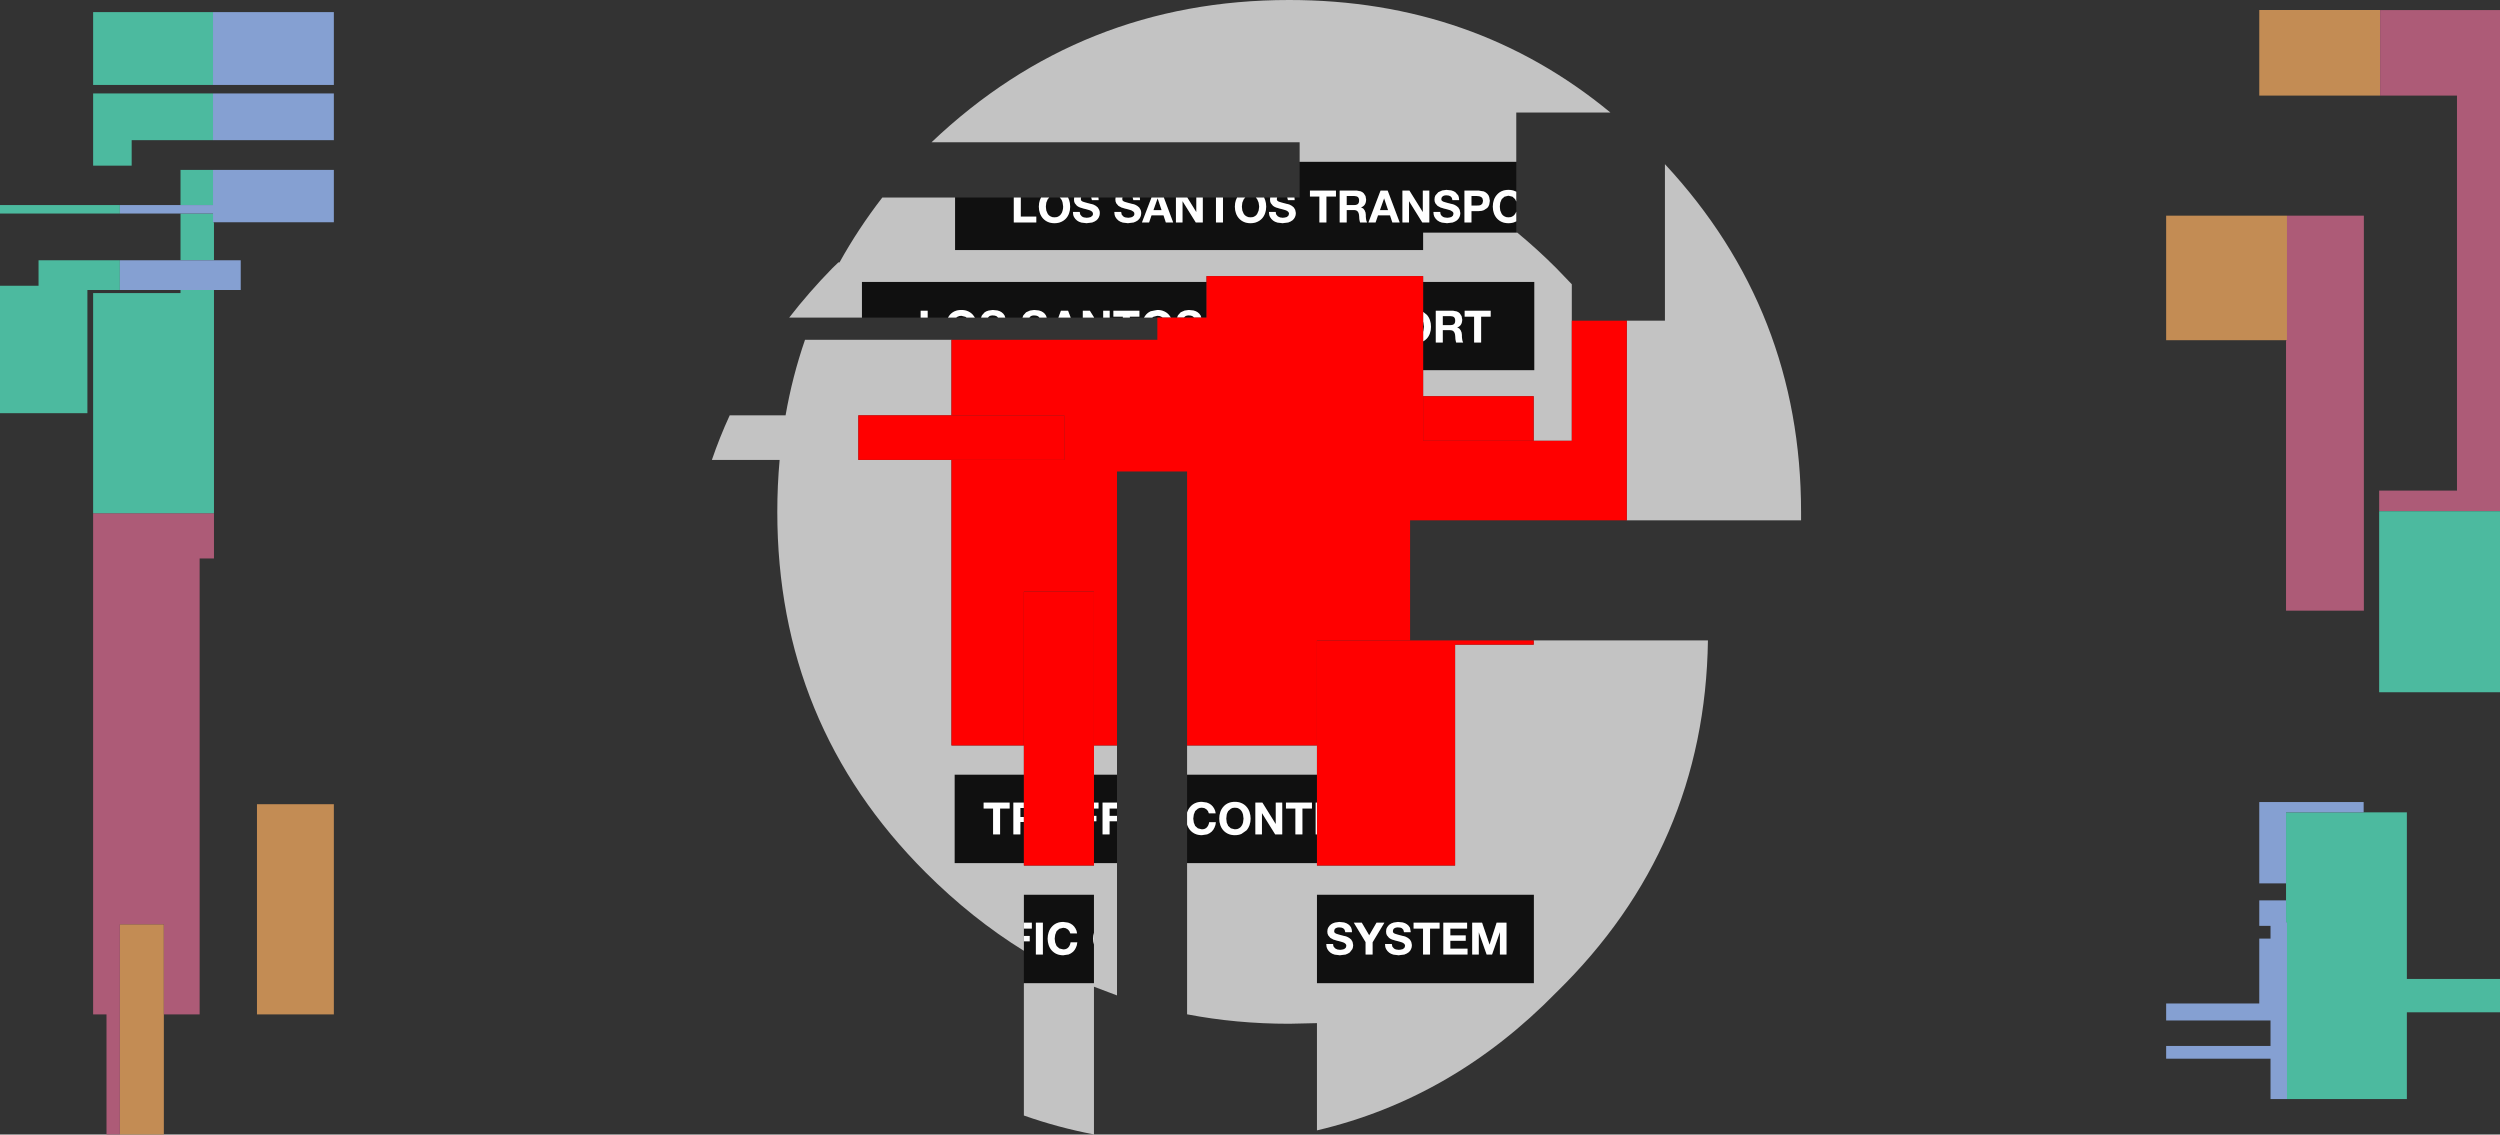 <?xml version="1.0" encoding="UTF-8" standalone="no"?>
<svg xmlns:xlink="http://www.w3.org/1999/xlink" height="534.2px" width="1177.15px" xmlns="http://www.w3.org/2000/svg">
  <rect width="100%" height="100%" fill="#333333" stroke="none"/>
  <g transform="matrix(1.0, 0.0, 0.0, 1.0, 588.55, 267.1)">
    <path d="M125.4 -167.4 L124.85 -166.35 Q124.4 -165.6 123.6 -165.2 122.85 -164.75 121.7 -164.75 120.6 -164.75 119.85 -165.2 119.05 -165.6 118.55 -166.35 L117.85 -167.95 117.65 -169.8 117.85 -171.7 118.55 -173.35 119.85 -174.5 121.7 -174.95 123.6 -174.5 124.85 -173.35 125.4 -172.2 125.4 -167.4 M125.4 -176.8 L124.8 -177.1 Q123.45 -177.7 121.7 -177.7 120.0 -177.7 118.6 -177.1 117.25 -176.5 116.3 -175.4 115.35 -174.35 114.85 -172.9 114.35 -171.45 114.35 -169.8 114.35 -168.15 114.85 -166.75 115.35 -165.3 116.3 -164.25 117.25 -163.2 118.6 -162.6 120.0 -162.0 121.7 -162.0 123.45 -162.0 124.8 -162.6 L125.4 -162.9 125.4 -157.55 81.55 -157.55 81.55 -149.35 -138.85 -149.35 -138.85 -174.1 -111.2 -174.1 -111.2 -162.35 -100.6 -162.35 -100.6 -165.1 -107.9 -165.1 -107.9 -174.1 -98.35 -174.1 -98.9 -172.9 Q-99.4 -171.45 -99.4 -169.8 -99.4 -168.15 -98.9 -166.75 -98.4 -165.3 -97.45 -164.25 -96.5 -163.2 -95.15 -162.6 -93.75 -162.0 -92.05 -162.0 -90.3 -162.0 -88.95 -162.6 -87.55 -163.2 -86.6 -164.25 -85.65 -165.3 -85.15 -166.75 -84.65 -168.15 -84.65 -169.8 -84.65 -171.45 -85.15 -172.9 L-85.65 -174.1 -82.75 -174.1 -82.85 -173.15 Q-82.85 -172.1 -82.45 -171.4 L-81.45 -170.2 Q-80.8 -169.7 -80.0 -169.4 L-78.35 -168.9 -76.75 -168.5 -75.3 -168.05 Q-74.7 -167.8 -74.3 -167.4 -73.9 -167.05 -73.9 -166.4 -73.9 -165.85 -74.2 -165.5 L-74.95 -164.9 -75.9 -164.65 -76.85 -164.55 -78.1 -164.7 Q-78.7 -164.85 -79.15 -165.2 L-79.9 -166.05 -80.15 -167.3 -83.35 -167.3 Q-83.35 -165.95 -82.85 -164.95 -82.3 -163.95 -81.4 -163.25 -80.55 -162.6 -79.35 -162.3 L-76.95 -162.0 -74.25 -162.35 Q-73.1 -162.75 -72.3 -163.35 -71.5 -164.0 -71.1 -164.9 -70.7 -165.75 -70.7 -166.8 -70.7 -167.65 -71.0 -168.3 L-71.65 -169.4 -72.55 -170.15 -73.55 -170.7 -74.45 -171.0 -75.2 -171.15 -77.45 -171.75 -78.85 -172.2 -79.5 -172.7 -79.65 -173.45 -79.5 -174.1 -74.75 -174.1 -74.7 -174.0 -74.4 -172.85 -71.25 -172.85 -71.35 -174.1 -63.25 -174.1 -63.35 -173.15 Q-63.35 -172.1 -62.95 -171.4 L-61.95 -170.2 -60.5 -169.4 -58.85 -168.9 -57.25 -168.5 -55.8 -168.05 -54.8 -167.4 Q-54.4 -167.05 -54.4 -166.4 -54.4 -165.85 -54.7 -165.5 L-55.45 -164.9 -56.4 -164.65 -57.35 -164.55 -58.6 -164.7 Q-59.2 -164.85 -59.65 -165.2 L-60.4 -166.05 -60.65 -167.3 -63.85 -167.3 Q-63.85 -165.95 -63.35 -164.95 -62.8 -163.95 -61.9 -163.25 -61.05 -162.6 -59.85 -162.3 L-57.45 -162.0 -54.75 -162.35 Q-53.6 -162.75 -52.8 -163.35 -52.0 -164.0 -51.6 -164.9 -51.2 -165.75 -51.2 -166.8 -51.2 -167.65 -51.5 -168.3 L-52.15 -169.4 -53.05 -170.15 -54.05 -170.7 -54.95 -171.0 -55.7 -171.15 -57.95 -171.75 -59.35 -172.2 -60.0 -172.7 -60.15 -173.45 -60.0 -174.1 -55.25 -174.1 -55.2 -174.0 -54.9 -172.85 -51.75 -172.85 -51.85 -174.1 -46.35 -174.1 -50.85 -162.35 -47.5 -162.35 -46.35 -165.7 -40.7 -165.7 -39.6 -162.35 -36.15 -162.35 -40.55 -174.1 -34.85 -174.1 -34.85 -162.35 -31.75 -162.35 -31.75 -172.4 -25.5 -162.35 -22.2 -162.35 -22.2 -174.1 -16.0 -174.1 -16.0 -162.35 -12.7 -162.35 -12.7 -174.1 -6.05 -174.1 -6.6 -172.9 Q-7.1 -171.45 -7.1 -169.8 -7.1 -168.15 -6.6 -166.75 -6.1 -165.3 -5.15 -164.25 -4.2 -163.2 -2.85 -162.6 -1.45 -162.0 0.25 -162.0 2.0 -162.0 3.35 -162.6 4.75 -163.2 5.7 -164.25 6.65 -165.3 7.15 -166.75 7.65 -168.15 7.65 -169.8 7.65 -171.45 7.15 -172.9 L6.65 -174.1 9.55 -174.1 9.45 -173.15 Q9.45 -172.1 9.85 -171.4 L10.85 -170.2 Q11.5 -169.7 12.3 -169.4 13.1 -169.1 13.95 -168.9 L15.55 -168.5 17.0 -168.05 Q17.6 -167.8 18.0 -167.4 18.4 -167.05 18.4 -166.4 L18.1 -165.5 17.35 -164.9 16.4 -164.65 15.45 -164.55 14.2 -164.7 13.15 -165.2 12.4 -166.05 Q12.15 -166.55 12.15 -167.3 L8.95 -167.3 Q8.95 -165.95 9.45 -164.95 10.0 -163.95 10.9 -163.25 11.75 -162.6 12.95 -162.3 L15.35 -162.0 18.05 -162.35 Q19.2 -162.75 20.0 -163.35 20.8 -164.0 21.2 -164.9 21.6 -165.75 21.6 -166.8 L21.3 -168.3 20.65 -169.4 19.75 -170.15 18.75 -170.7 17.85 -171.0 17.1 -171.15 14.85 -171.75 13.45 -172.2 12.8 -172.7 Q12.65 -173.0 12.65 -173.45 L12.8 -174.1 17.55 -174.1 17.6 -174.0 17.9 -172.85 21.05 -172.85 20.95 -174.1 23.4 -174.1 23.4 -190.9 125.4 -190.9 125.4 -176.8 M-29.6 139.3 L-29.6 121.1 -29.5 121.4 Q-29.0 122.85 -28.05 123.9 -27.1 124.95 -25.75 125.55 -24.35 126.15 -22.65 126.15 L-20.1 125.75 Q-18.95 125.3 -18.05 124.5 -17.2 123.7 -16.7 122.55 -16.15 121.45 -16.05 120.05 L-19.2 120.05 Q-19.4 121.5 -20.25 122.45 -21.1 123.4 -22.65 123.4 L-24.5 122.95 -25.8 121.8 -26.45 120.2 -26.7 118.35 -26.45 116.45 -25.8 114.8 -24.5 113.65 Q-23.75 113.2 -22.65 113.2 L-21.45 113.4 -20.45 114.0 -19.75 114.8 -19.35 115.85 -16.15 115.85 Q-16.3 114.55 -16.9 113.55 -17.45 112.55 -18.3 111.85 -19.2 111.15 -20.3 110.8 L-22.65 110.45 Q-24.35 110.45 -25.75 111.05 -27.1 111.65 -28.05 112.75 -29.0 113.8 -29.5 115.25 L-29.6 115.55 -29.6 97.65 31.55 97.65 31.55 110.8 30.95 110.8 30.95 125.8 31.55 125.8 31.55 139.3 -29.6 139.3 M-62.6 97.65 L-62.6 110.8 -69.4 110.8 -69.4 125.8 -66.1 125.8 -66.1 119.6 -62.6 119.6 -62.6 139.3 -73.45 139.3 -73.45 119.6 -72.3 119.6 -72.3 117.05 -73.45 117.05 -73.45 113.6 -71.3 113.6 -71.3 110.8 -73.45 110.8 -73.45 97.65 -62.6 97.65 M-62.6 113.6 L-62.6 117.05 -66.1 117.05 -66.1 113.6 -62.6 113.6 M-106.45 195.85 L-106.45 180.6 -106.45 176.15 -103.7 176.15 -103.7 173.6 -106.45 173.6 -106.45 170.15 -102.7 170.15 -102.7 167.35 -106.45 167.35 -106.45 154.2 -73.45 154.2 -73.45 172.1 Q-73.85 173.4 -73.85 174.9 -73.85 176.4 -73.45 177.65 L-73.45 195.85 -106.45 195.85 M-43.6 -117.55 L-46.05 -117.55 -45.45 -117.95 -43.6 -118.4 Q-42.45 -118.4 -41.7 -117.95 L-41.1 -117.55 -43.6 -117.55 M-49.9 -117.55 L-56.55 -117.55 -56.55 -118.0 -52.05 -118.0 -52.05 -120.8 -64.3 -120.8 -64.3 -118.0 -59.85 -118.0 -59.85 -117.55 -66.05 -117.55 -66.05 -120.8 -69.1 -120.8 -69.1 -117.55 -73.35 -117.55 -75.4 -120.8 -78.7 -120.8 -78.7 -117.55 -84.4 -117.55 -85.65 -120.8 -89.0 -120.8 -90.2 -117.55 -95.7 -117.55 -96.05 -118.55 Q-96.55 -119.45 -97.4 -120.05 -98.25 -120.65 -99.35 -120.9 L-101.6 -121.15 -103.6 -120.85 -105.4 -120.05 -106.7 -118.6 -107.1 -117.55 -115.2 -117.55 -115.55 -118.55 Q-116.05 -119.45 -116.9 -120.05 -117.75 -120.65 -118.85 -120.9 L-121.1 -121.15 -123.1 -120.85 Q-124.1 -120.6 -124.9 -120.05 L-126.2 -118.6 -126.6 -117.55 -129.5 -117.55 -130.45 -118.85 Q-131.4 -119.95 -132.8 -120.55 -134.15 -121.15 -135.9 -121.15 -137.6 -121.15 -139.0 -120.55 -140.35 -119.95 -141.3 -118.85 L-142.2 -117.55 -151.75 -117.55 -151.75 -120.8 -155.05 -120.8 -155.05 -117.55 -182.7 -117.55 -182.7 -134.35 -20.45 -134.35 -20.45 -117.55 -22.9 -117.55 -23.25 -118.55 Q-23.75 -119.45 -24.6 -120.05 -25.45 -120.65 -26.55 -120.9 L-28.8 -121.15 -30.8 -120.85 -32.6 -120.05 -33.9 -118.6 -34.3 -117.55 -37.2 -117.55 -38.15 -118.85 Q-39.1 -119.95 -40.5 -120.55 -41.85 -121.15 -43.6 -121.15 L-46.7 -120.55 Q-48.05 -119.95 -49.0 -118.85 L-49.9 -117.55 M-99.1 -117.55 L-103.85 -117.55 -103.8 -117.65 -103.25 -118.2 -102.55 -118.5 -101.75 -118.6 -100.6 -118.5 -99.7 -118.15 -99.1 -117.55 M-118.6 -117.55 L-123.35 -117.55 -123.3 -117.65 -122.75 -118.2 -122.05 -118.5 -121.25 -118.6 -120.1 -118.5 -119.2 -118.15 -118.6 -117.55 M-133.4 -117.55 L-138.35 -117.55 -137.75 -117.95 Q-137.0 -118.4 -135.9 -118.4 L-134.0 -117.95 -133.4 -117.55 M88.7 -176.6 L87.4 -175.15 Q86.9 -174.3 86.9 -173.15 86.9 -172.1 87.3 -171.4 L88.3 -170.2 89.75 -169.4 91.4 -168.9 93.0 -168.5 94.45 -168.05 95.45 -167.4 Q95.85 -167.05 95.85 -166.4 L95.55 -165.5 94.8 -164.9 93.85 -164.65 92.9 -164.55 91.65 -164.7 Q91.05 -164.85 90.6 -165.2 90.15 -165.5 89.85 -166.05 89.6 -166.55 89.6 -167.3 L86.4 -167.3 Q86.4 -165.95 86.9 -164.95 87.45 -163.95 88.35 -163.25 89.2 -162.6 90.4 -162.3 L92.8 -162.0 95.5 -162.35 Q96.65 -162.75 97.45 -163.35 98.25 -164.0 98.65 -164.9 99.05 -165.75 99.05 -166.8 L98.75 -168.3 98.1 -169.4 97.2 -170.15 96.2 -170.7 95.3 -171.0 94.55 -171.15 92.3 -171.75 90.9 -172.2 90.25 -172.7 Q90.1 -173.0 90.1 -173.45 L90.3 -174.2 90.85 -174.75 91.55 -175.05 92.35 -175.15 93.5 -175.05 94.4 -174.7 95.05 -174.0 95.35 -172.85 98.5 -172.85 Q98.5 -174.15 98.05 -175.1 L96.7 -176.6 Q95.85 -177.2 94.75 -177.45 L92.5 -177.7 90.5 -177.4 88.7 -176.6 M84.45 -177.35 L81.4 -177.35 81.4 -167.3 81.35 -167.3 75.1 -177.35 71.8 -177.35 71.8 -162.35 74.9 -162.35 74.9 -172.4 81.15 -162.35 84.45 -162.35 84.45 -177.35 M110.15 -176.95 L107.75 -177.35 101.0 -177.35 101.0 -162.35 104.3 -162.35 104.3 -167.7 107.75 -167.7 Q109.15 -167.7 110.15 -168.15 L111.75 -169.2 Q112.4 -169.9 112.65 -170.75 L112.95 -172.55 112.65 -174.3 Q112.4 -175.2 111.75 -175.85 111.15 -176.5 110.15 -176.95 M108.9 -174.35 L109.5 -173.7 109.75 -172.55 109.5 -171.35 108.9 -170.7 Q108.5 -170.45 107.95 -170.35 L106.85 -170.3 104.3 -170.3 104.3 -174.8 106.85 -174.8 107.95 -174.7 108.9 -174.35 M-26.3 -117.55 L-31.05 -117.55 -31.0 -117.65 -30.45 -118.2 -29.75 -118.5 -28.95 -118.6 -27.8 -118.5 -26.9 -118.15 -26.3 -117.55 M94.4 -118.25 Q95.5 -118.25 96.1 -117.75 96.65 -117.25 96.65 -116.15 96.65 -115.0 96.1 -114.5 95.5 -114.0 94.4 -114.0 L90.8 -114.0 90.8 -118.25 94.4 -118.25 M99.65 -118.25 L98.8 -119.55 Q98.2 -120.15 97.4 -120.45 L95.6 -120.8 87.5 -120.8 87.5 -105.8 90.8 -105.8 90.8 -111.65 94.1 -111.65 Q95.35 -111.65 95.85 -111.1 96.45 -110.55 96.6 -109.4 L96.7 -108.45 96.75 -107.5 96.9 -106.6 97.1 -105.8 100.4 -105.8 100.05 -106.6 99.9 -107.55 99.8 -108.5 99.8 -109.35 99.65 -110.5 99.25 -111.5 98.6 -112.35 Q98.2 -112.7 97.6 -112.85 L97.6 -112.9 Q98.85 -113.4 99.4 -114.35 99.95 -115.35 99.95 -116.65 L99.65 -118.25 M101.1 -120.8 L101.1 -118.0 105.55 -118.0 105.55 -105.8 108.85 -105.8 108.85 -118.0 113.35 -118.0 113.35 -120.8 101.1 -120.8 M81.55 -115.65 L81.7 -115.15 81.95 -113.25 81.7 -111.4 81.55 -110.85 81.55 -115.65 M81.55 -106.35 Q82.55 -106.9 83.3 -107.7 84.25 -108.75 84.75 -110.2 85.25 -111.6 85.25 -113.25 85.25 -114.9 84.75 -116.35 84.25 -117.8 83.3 -118.85 L81.55 -120.25 81.55 -134.35 133.9 -134.35 133.9 -92.8 81.55 -92.8 81.55 -106.35 M45.55 -174.8 L49.15 -174.8 Q50.25 -174.8 50.85 -174.3 51.4 -173.8 51.4 -172.7 51.4 -171.55 50.85 -171.05 50.25 -170.55 49.15 -170.55 L45.55 -170.55 45.55 -174.8 M40.5 -174.55 L40.5 -177.35 28.25 -177.35 28.25 -174.55 32.7 -174.55 32.7 -162.35 36.0 -162.35 36.0 -174.55 40.5 -174.55 M50.35 -177.35 L42.25 -177.35 42.25 -162.35 45.55 -162.35 45.55 -168.2 48.85 -168.2 Q50.1 -168.2 50.6 -167.65 51.2 -167.1 51.35 -165.95 L51.45 -165.0 51.5 -164.05 51.65 -163.15 51.85 -162.35 55.15 -162.35 54.8 -163.15 54.65 -164.1 54.55 -165.05 54.55 -165.9 54.4 -167.05 54.0 -168.05 53.35 -168.9 52.35 -169.4 52.35 -169.45 Q53.6 -169.95 54.15 -170.9 54.7 -171.9 54.7 -173.2 L54.4 -174.8 53.55 -176.1 Q52.95 -176.7 52.15 -177.0 L50.35 -177.35 M63.15 -173.65 L63.2 -173.65 65.05 -168.15 61.2 -168.15 63.15 -173.65 M64.85 -177.35 L61.5 -177.35 55.8 -162.35 59.15 -162.35 60.3 -165.7 65.95 -165.7 67.05 -162.35 70.5 -162.35 64.85 -177.35 M2.75 -174.1 L3.4 -173.35 4.1 -171.7 4.35 -169.8 4.1 -167.95 3.4 -166.35 Q2.95 -165.6 2.15 -165.2 1.4 -164.75 0.25 -164.75 -0.85 -164.75 -1.6 -165.2 -2.4 -165.6 -2.9 -166.35 L-3.6 -167.95 -3.8 -169.8 -3.6 -171.7 -2.9 -173.35 -2.2 -174.1 2.75 -174.1 M15.2 110.8 L12.15 110.8 12.15 120.85 12.1 120.85 5.85 110.8 2.55 110.8 2.55 125.8 5.65 125.8 5.65 115.75 11.9 125.8 15.2 125.8 15.2 110.8 M24.7 113.6 L29.2 113.6 29.2 110.8 16.95 110.8 16.95 113.6 21.4 113.6 21.4 125.8 24.7 125.8 24.7 113.6 M39.8 172.0 Q39.65 171.7 39.65 171.25 L39.85 170.5 Q40.05 170.15 40.4 169.95 L41.1 169.65 41.9 169.55 43.05 169.65 43.95 170.0 44.6 170.7 44.9 171.85 48.05 171.85 Q48.05 170.55 47.6 169.6 47.1 168.7 46.25 168.1 45.4 167.5 44.3 167.25 L42.05 167.0 40.05 167.3 Q39.05 167.55 38.25 168.1 37.45 168.7 36.95 169.55 36.45 170.4 36.45 171.55 36.45 172.6 36.85 173.3 L37.85 174.5 39.3 175.3 40.95 175.8 42.55 176.2 44.0 176.65 Q44.6 176.9 45.0 177.3 45.4 177.65 45.4 178.3 L45.1 179.2 44.35 179.8 43.4 180.05 42.45 180.15 41.2 180.0 40.15 179.5 39.4 178.65 Q39.15 178.15 39.15 177.4 L35.95 177.4 Q35.95 178.75 36.45 179.75 37.0 180.75 37.9 181.45 38.75 182.1 39.95 182.4 L42.35 182.7 45.05 182.35 Q46.2 181.95 47.0 181.35 L48.2 179.8 Q48.6 178.95 48.6 177.9 L48.3 176.4 47.65 175.3 46.75 174.55 45.75 174.0 44.85 173.7 44.1 173.55 41.85 172.95 40.45 172.5 39.8 172.0 M31.55 154.2 L133.7 154.2 133.7 195.85 31.55 195.85 31.55 154.2 M102.25 170.15 L102.25 167.35 91.05 167.35 91.05 182.35 102.45 182.35 102.45 179.6 94.35 179.6 94.35 175.9 101.6 175.9 101.6 173.35 94.35 173.35 94.35 170.15 102.25 170.15 M109.3 167.35 L104.65 167.35 104.65 182.35 107.75 182.35 107.75 171.85 111.45 182.35 114.0 182.35 117.7 171.75 117.7 182.35 120.8 182.35 120.8 167.35 116.15 167.35 112.85 177.65 112.8 177.65 109.3 167.35 M52.65 167.35 L48.9 167.35 54.45 176.5 54.45 182.35 57.75 182.35 57.75 176.6 63.3 167.35 59.6 167.35 56.15 173.3 52.65 167.35 M77.05 167.35 L77.05 170.15 81.5 170.15 81.5 182.35 84.8 182.35 84.8 170.15 89.3 170.15 89.3 167.35 77.05 167.35 M64.6 169.55 Q64.1 170.4 64.1 171.55 64.1 172.6 64.5 173.3 L65.5 174.5 Q66.15 175.0 66.95 175.3 L68.6 175.8 70.2 176.2 71.65 176.65 Q72.25 176.9 72.65 177.3 73.05 177.65 73.05 178.3 L72.75 179.2 72.0 179.8 71.05 180.05 70.1 180.15 68.85 180.0 Q68.25 179.85 67.8 179.5 L67.05 178.65 66.8 177.4 63.6 177.4 Q63.6 178.75 64.1 179.75 64.65 180.75 65.55 181.45 66.4 182.1 67.6 182.4 L70.0 182.7 72.7 182.35 Q73.85 181.95 74.65 181.35 L75.4 180.6 75.85 179.8 Q76.25 178.95 76.25 177.9 L75.95 176.4 75.4 175.45 75.3 175.3 74.4 174.55 73.4 174.0 72.5 173.7 71.75 173.55 69.5 172.95 68.1 172.5 Q67.65 172.25 67.45 172.0 67.3 171.7 67.3 171.25 L67.5 170.5 Q67.7 170.15 68.05 169.95 68.35 169.75 68.75 169.65 L69.55 169.55 70.7 169.65 Q71.2 169.75 71.6 170.0 L72.25 170.7 72.55 171.85 75.7 171.85 75.4 169.95 75.25 169.6 Q74.75 168.7 73.9 168.1 73.05 167.5 71.95 167.25 L69.7 167.0 67.7 167.3 Q66.7 167.55 65.9 168.1 65.1 168.7 64.6 169.55 M-29.5 -174.1 L-25.25 -174.1 -25.25 -167.3 -25.3 -167.3 -29.5 -174.1 M-43.5 -173.65 L-43.45 -173.65 -41.6 -168.15 -45.45 -168.15 -43.5 -173.65 M-89.55 -174.1 L-88.9 -173.35 Q-88.4 -172.6 -88.2 -171.7 L-87.95 -169.8 Q-87.95 -168.85 -88.2 -167.95 -88.4 -167.05 -88.9 -166.35 -89.35 -165.6 -90.15 -165.2 -90.9 -164.75 -92.05 -164.75 -93.15 -164.75 -93.9 -165.2 -94.7 -165.6 -95.2 -166.35 L-95.9 -167.95 -96.1 -169.8 -95.9 -171.7 -95.2 -173.35 -94.5 -174.1 -89.55 -174.1 M-106.45 97.65 L-106.45 110.8 -111.4 110.8 -111.4 125.8 -108.1 125.8 -108.1 119.95 -106.45 119.95 -106.45 139.3 -139.05 139.3 -139.05 97.65 -106.45 97.65 M-106.45 113.35 L-106.45 117.6 -108.1 117.6 -108.1 113.35 -106.45 113.35 M-97.5 167.35 L-100.8 167.35 -100.8 182.35 -97.5 182.35 -97.5 167.35 M-93.3 169.3 Q-94.25 170.35 -94.75 171.8 -95.25 173.25 -95.25 174.9 -95.25 176.55 -94.75 177.95 -94.25 179.4 -93.3 180.45 -92.35 181.5 -91.0 182.1 -89.6 182.7 -87.9 182.7 L-85.35 182.3 Q-84.2 181.85 -83.3 181.05 -82.45 180.25 -81.95 179.1 -81.4 178.0 -81.3 176.6 L-84.45 176.6 Q-84.65 178.05 -85.5 179.0 -86.35 179.95 -87.9 179.95 L-89.75 179.5 -91.05 178.35 -91.7 176.75 -91.95 174.9 -91.7 173.0 -91.05 171.35 -89.75 170.2 -87.9 169.75 -86.7 169.95 -85.7 170.55 -85.0 171.35 -84.6 172.4 -81.4 172.4 Q-81.55 171.1 -82.15 170.1 -82.7 169.1 -83.55 168.4 -84.45 167.7 -85.55 167.35 L-87.9 167.0 Q-89.6 167.0 -91.0 167.6 -92.35 168.2 -93.3 169.3 M-117.65 113.6 L-113.15 113.6 -113.15 110.8 -125.4 110.8 -125.4 113.6 -120.95 113.6 -120.95 125.8 -117.65 125.8 -117.65 113.6 M-10.95 116.45 Q-10.7 115.55 -10.25 114.8 L-8.95 113.65 Q-8.2 113.2 -7.1 113.2 -5.95 113.2 -5.2 113.65 -4.4 114.1 -3.95 114.8 -3.45 115.55 -3.25 116.45 L-3.0 118.35 -3.25 120.2 Q-3.45 121.1 -3.95 121.8 -4.4 122.55 -5.2 122.95 -5.95 123.4 -7.1 123.4 L-8.95 122.95 -10.25 121.8 -10.95 120.2 -11.15 118.35 -10.95 116.45 M-4.0 111.05 Q-5.35 110.45 -7.1 110.45 -8.8 110.45 -10.2 111.05 -11.55 111.65 -12.5 112.75 -13.45 113.8 -13.95 115.25 -14.45 116.7 -14.45 118.35 -14.45 120.0 -13.95 121.4 -13.45 122.85 -12.5 123.9 -11.55 124.95 -10.2 125.55 -8.8 126.15 -7.1 126.15 -5.35 126.15 -4.0 125.55 L-1.65 123.9 Q-0.7 122.85 -0.2 121.4 0.3 120.0 0.3 118.35 0.3 116.7 -0.2 115.25 -0.7 113.8 -1.65 112.75 -2.6 111.65 -4.0 111.05" fill="#000000" fill-opacity="0.694" fill-rule="evenodd" stroke="none"/>
    <path d="M125.4 -172.2 L124.85 -173.35 123.6 -174.5 121.7 -174.95 119.85 -174.5 118.55 -173.35 117.85 -171.7 117.65 -169.8 117.85 -167.95 118.55 -166.35 Q119.05 -165.6 119.85 -165.2 120.6 -164.75 121.7 -164.75 122.85 -164.75 123.6 -165.2 124.4 -165.6 124.85 -166.35 L125.4 -167.4 125.4 -162.9 124.8 -162.6 Q123.45 -162.0 121.7 -162.0 120.0 -162.0 118.6 -162.6 117.25 -163.2 116.3 -164.25 115.35 -165.3 114.85 -166.75 114.35 -168.15 114.35 -169.8 114.35 -171.45 114.85 -172.9 115.35 -174.35 116.3 -175.4 117.25 -176.5 118.6 -177.1 120.0 -177.7 121.7 -177.7 123.45 -177.7 124.8 -177.1 L125.4 -176.8 125.4 -172.2 M20.95 -174.1 L21.05 -172.85 17.9 -172.85 17.6 -174.0 17.55 -174.1 20.95 -174.1 M12.8 -174.1 L12.65 -173.45 Q12.65 -173.0 12.8 -172.7 L13.45 -172.2 14.85 -171.75 17.1 -171.15 17.85 -171.0 18.75 -170.7 19.75 -170.15 20.65 -169.4 21.3 -168.3 21.6 -166.8 Q21.6 -165.75 21.2 -164.9 20.8 -164.0 20.0 -163.35 19.2 -162.75 18.05 -162.35 L15.35 -162.0 12.95 -162.3 Q11.75 -162.6 10.9 -163.25 10.0 -163.95 9.45 -164.95 8.95 -165.95 8.95 -167.3 L12.15 -167.3 Q12.15 -166.55 12.4 -166.05 L13.15 -165.2 14.2 -164.7 15.45 -164.55 16.4 -164.65 17.35 -164.9 18.1 -165.5 18.4 -166.4 Q18.4 -167.05 18.0 -167.4 17.6 -167.8 17.0 -168.05 L15.55 -168.5 13.95 -168.9 Q13.1 -169.1 12.3 -169.4 11.5 -169.7 10.85 -170.2 L9.85 -171.4 Q9.45 -172.1 9.45 -173.15 L9.55 -174.1 12.8 -174.1 M6.65 -174.1 L7.15 -172.9 Q7.65 -171.45 7.65 -169.8 7.65 -168.15 7.15 -166.75 6.65 -165.3 5.7 -164.25 4.75 -163.2 3.35 -162.6 2.0 -162.0 0.25 -162.0 -1.45 -162.0 -2.85 -162.6 -4.2 -163.2 -5.15 -164.25 -6.1 -165.3 -6.6 -166.75 -7.1 -168.15 -7.1 -169.8 -7.1 -171.45 -6.6 -172.9 L-6.05 -174.1 -2.2 -174.1 -2.9 -173.35 -3.6 -171.7 -3.8 -169.8 -3.6 -167.95 -2.9 -166.35 Q-2.4 -165.6 -1.6 -165.2 -0.85 -164.75 0.25 -164.75 1.4 -164.75 2.15 -165.2 2.95 -165.6 3.4 -166.35 L4.1 -167.95 4.35 -169.8 4.1 -171.7 3.4 -173.35 2.75 -174.1 6.65 -174.1 M-12.7 -174.1 L-12.7 -162.35 -16.0 -162.35 -16.0 -174.1 -12.7 -174.1 M-22.2 -174.1 L-22.2 -162.35 -25.5 -162.35 -31.75 -172.4 -31.75 -162.35 -34.85 -162.35 -34.85 -174.1 -29.5 -174.1 -25.3 -167.3 -25.25 -167.3 -25.25 -174.1 -22.2 -174.1 M-40.55 -174.1 L-36.15 -162.35 -39.6 -162.35 -40.7 -165.7 -46.35 -165.7 -47.5 -162.35 -50.85 -162.35 -46.35 -174.1 -40.55 -174.1 M-51.85 -174.1 L-51.75 -172.85 -54.9 -172.85 -55.2 -174.0 -55.25 -174.1 -51.85 -174.1 M-60.0 -174.1 L-60.15 -173.45 -60.0 -172.7 -59.35 -172.2 -57.95 -171.75 -55.7 -171.15 -54.95 -171.0 -54.05 -170.7 -53.05 -170.15 -52.15 -169.4 -51.5 -168.3 Q-51.2 -167.65 -51.2 -166.8 -51.2 -165.75 -51.6 -164.9 -52.0 -164.0 -52.8 -163.35 -53.6 -162.75 -54.75 -162.35 L-57.45 -162.0 -59.85 -162.3 Q-61.05 -162.6 -61.9 -163.25 -62.8 -163.95 -63.35 -164.95 -63.85 -165.95 -63.85 -167.3 L-60.65 -167.3 -60.4 -166.05 -59.65 -165.2 Q-59.2 -164.85 -58.6 -164.7 L-57.35 -164.55 -56.4 -164.65 -55.45 -164.9 -54.7 -165.5 Q-54.4 -165.85 -54.4 -166.4 -54.4 -167.05 -54.8 -167.4 L-55.8 -168.05 -57.25 -168.5 -58.85 -168.9 -60.5 -169.4 -61.95 -170.2 -62.95 -171.4 Q-63.35 -172.1 -63.35 -173.15 L-63.25 -174.1 -60.0 -174.1 M-71.35 -174.1 L-71.25 -172.85 -74.4 -172.85 -74.7 -174.0 -74.75 -174.1 -71.35 -174.1 M-79.5 -174.1 L-79.65 -173.45 -79.5 -172.7 -78.85 -172.2 -77.45 -171.75 -75.2 -171.15 -74.45 -171.0 -73.55 -170.7 -72.55 -170.15 -71.65 -169.4 -71.0 -168.3 Q-70.7 -167.65 -70.7 -166.8 -70.7 -165.75 -71.1 -164.9 -71.5 -164.0 -72.3 -163.35 -73.1 -162.75 -74.25 -162.35 L-76.95 -162.0 -79.35 -162.3 Q-80.55 -162.6 -81.4 -163.25 -82.3 -163.95 -82.85 -164.95 -83.35 -165.95 -83.35 -167.3 L-80.15 -167.3 -79.9 -166.05 -79.15 -165.2 Q-78.7 -164.85 -78.1 -164.7 L-76.85 -164.55 -75.9 -164.65 -74.95 -164.9 -74.2 -165.5 Q-73.9 -165.85 -73.9 -166.4 -73.9 -167.05 -74.3 -167.4 -74.7 -167.8 -75.3 -168.05 L-76.75 -168.5 -78.35 -168.9 -80.0 -169.4 Q-80.8 -169.7 -81.45 -170.2 L-82.45 -171.4 Q-82.85 -172.1 -82.85 -173.15 L-82.75 -174.1 -79.5 -174.1 M-85.65 -174.1 L-85.15 -172.9 Q-84.65 -171.45 -84.65 -169.8 -84.65 -168.15 -85.15 -166.75 -85.65 -165.3 -86.6 -164.25 -87.55 -163.2 -88.95 -162.6 -90.3 -162.0 -92.05 -162.0 -93.75 -162.0 -95.15 -162.6 -96.5 -163.2 -97.45 -164.25 -98.4 -165.3 -98.9 -166.75 -99.4 -168.15 -99.4 -169.8 -99.4 -171.45 -98.9 -172.9 L-98.35 -174.1 -94.5 -174.1 -95.2 -173.35 -95.9 -171.7 -96.1 -169.8 -95.9 -167.95 -95.2 -166.35 Q-94.7 -165.6 -93.9 -165.2 -93.15 -164.75 -92.05 -164.75 -90.9 -164.75 -90.15 -165.2 -89.35 -165.6 -88.9 -166.35 -88.4 -167.05 -88.2 -167.95 -87.95 -168.85 -87.95 -169.8 L-88.2 -171.7 Q-88.4 -172.6 -88.9 -173.35 L-89.55 -174.1 -85.65 -174.1 M-107.9 -174.1 L-107.9 -165.1 -100.6 -165.1 -100.6 -162.35 -111.2 -162.35 -111.2 -174.1 -107.9 -174.1 M-29.6 121.1 L-29.6 115.55 -29.5 115.25 Q-29.0 113.8 -28.05 112.75 -27.1 111.65 -25.75 111.05 -24.35 110.45 -22.65 110.45 L-20.3 110.8 Q-19.2 111.15 -18.3 111.85 -17.45 112.55 -16.9 113.55 -16.3 114.55 -16.15 115.85 L-19.35 115.85 -19.75 114.8 -20.45 114.0 -21.45 113.4 -22.65 113.2 Q-23.75 113.2 -24.5 113.65 L-25.8 114.8 -26.45 116.45 -26.7 118.35 -26.45 120.2 -25.8 121.8 -24.5 122.95 -22.65 123.4 Q-21.1 123.4 -20.25 122.45 -19.4 121.5 -19.2 120.05 L-16.05 120.05 Q-16.15 121.45 -16.7 122.55 -17.2 123.7 -18.05 124.5 -18.95 125.3 -20.1 125.75 L-22.65 126.15 Q-24.35 126.15 -25.75 125.55 -27.1 124.95 -28.05 123.9 -29.0 122.85 -29.5 121.4 L-29.6 121.1 M-62.6 110.8 L-62.6 113.6 -66.1 113.6 -66.1 117.05 -62.6 117.05 -62.6 119.6 -66.1 119.6 -66.1 125.8 -69.4 125.8 -69.4 110.8 -62.6 110.8 M-46.05 -117.55 L-49.9 -117.55 -49.0 -118.85 Q-48.05 -119.95 -46.7 -120.55 L-43.6 -121.15 Q-41.85 -121.15 -40.5 -120.55 -39.1 -119.95 -38.15 -118.85 L-37.2 -117.55 -41.1 -117.55 -41.7 -117.95 Q-42.45 -118.4 -43.6 -118.4 L-45.45 -117.95 -46.05 -117.55 M-56.55 -117.55 L-59.85 -117.55 -59.85 -118.0 -64.3 -118.0 -64.3 -120.8 -52.05 -120.8 -52.05 -118.0 -56.55 -118.0 -56.55 -117.55 M-66.05 -117.55 L-69.1 -117.55 -69.1 -120.8 -66.05 -120.8 -66.05 -117.55 M-73.35 -117.55 L-78.7 -117.55 -78.7 -120.8 -75.4 -120.8 -73.35 -117.55 M-84.4 -117.55 L-90.2 -117.55 -89.0 -120.8 -85.65 -120.8 -84.4 -117.55 M-95.7 -117.55 L-99.1 -117.55 -99.7 -118.15 -100.6 -118.5 -101.75 -118.6 -102.55 -118.5 -103.25 -118.2 -103.8 -117.65 -103.85 -117.55 -107.1 -117.55 -106.7 -118.6 -105.4 -120.05 -103.6 -120.85 -101.6 -121.15 -99.35 -120.9 Q-98.25 -120.65 -97.4 -120.05 -96.55 -119.45 -96.05 -118.55 L-95.7 -117.55 M-115.2 -117.55 L-118.6 -117.55 -119.2 -118.15 -120.1 -118.5 -121.25 -118.6 -122.05 -118.5 -122.75 -118.2 -123.3 -117.65 -123.35 -117.55 -126.6 -117.55 -126.2 -118.6 -124.9 -120.05 Q-124.1 -120.6 -123.1 -120.85 L-121.1 -121.15 -118.85 -120.9 Q-117.75 -120.65 -116.9 -120.05 -116.05 -119.45 -115.55 -118.55 L-115.2 -117.55 M-129.5 -117.55 L-133.4 -117.55 -134.0 -117.95 -135.9 -118.4 Q-137.0 -118.4 -137.75 -117.95 L-138.35 -117.55 -142.2 -117.55 -141.3 -118.85 Q-140.35 -119.95 -139.0 -120.55 -137.6 -121.15 -135.9 -121.15 -134.15 -121.15 -132.8 -120.55 -131.4 -119.95 -130.45 -118.85 L-129.5 -117.55 M-151.75 -117.55 L-155.05 -117.55 -155.05 -120.8 -151.75 -120.8 -151.75 -117.55 M108.9 -174.35 L107.95 -174.7 106.85 -174.8 104.3 -174.8 104.3 -170.3 106.85 -170.3 107.95 -170.35 Q108.5 -170.45 108.9 -170.7 L109.5 -171.35 109.75 -172.55 109.5 -173.7 108.9 -174.35 M110.15 -176.95 Q111.15 -176.5 111.75 -175.85 112.4 -175.2 112.65 -174.3 L112.95 -172.55 112.65 -170.75 Q112.4 -169.9 111.75 -169.2 L110.15 -168.15 Q109.15 -167.7 107.75 -167.7 L104.3 -167.7 104.3 -162.35 101.0 -162.35 101.0 -177.35 107.75 -177.35 110.15 -176.95 M84.45 -177.35 L84.45 -162.35 81.15 -162.35 74.9 -172.4 74.9 -162.35 71.8 -162.35 71.8 -177.35 75.1 -177.35 81.35 -167.3 81.4 -167.3 81.4 -177.35 84.45 -177.35 M88.7 -176.6 L90.5 -177.4 92.5 -177.7 94.75 -177.45 Q95.85 -177.2 96.7 -176.6 L98.05 -175.1 Q98.5 -174.15 98.5 -172.85 L95.35 -172.85 95.05 -174.0 94.4 -174.7 93.5 -175.05 92.35 -175.15 91.55 -175.05 90.85 -174.75 90.3 -174.2 90.1 -173.45 Q90.1 -173.0 90.25 -172.7 L90.9 -172.2 92.3 -171.75 94.55 -171.15 95.3 -171.0 96.2 -170.7 97.2 -170.15 98.1 -169.4 98.75 -168.3 99.05 -166.8 Q99.05 -165.75 98.65 -164.9 98.25 -164.0 97.45 -163.35 96.65 -162.75 95.5 -162.35 L92.8 -162.0 90.4 -162.3 Q89.2 -162.6 88.35 -163.25 87.45 -163.95 86.9 -164.95 86.4 -165.95 86.4 -167.3 L89.6 -167.3 Q89.6 -166.55 89.85 -166.05 90.15 -165.5 90.6 -165.2 91.05 -164.85 91.65 -164.7 L92.9 -164.55 93.85 -164.65 94.8 -164.9 95.55 -165.5 95.85 -166.4 Q95.85 -167.05 95.45 -167.4 L94.45 -168.05 93.0 -168.5 91.4 -168.9 89.75 -169.4 88.3 -170.2 87.3 -171.4 Q86.9 -172.1 86.9 -173.15 86.9 -174.3 87.4 -175.15 L88.7 -176.6 M-22.9 -117.55 L-26.3 -117.55 -26.9 -118.15 -27.8 -118.5 -28.95 -118.6 -29.75 -118.5 -30.45 -118.2 -31.0 -117.65 -31.05 -117.55 -34.3 -117.55 -33.9 -118.6 -32.6 -120.05 -30.8 -120.85 -28.8 -121.15 -26.55 -120.9 Q-25.45 -120.65 -24.6 -120.05 -23.75 -119.45 -23.25 -118.55 L-22.9 -117.55 M101.1 -120.8 L113.35 -120.8 113.35 -118.0 108.85 -118.0 108.85 -105.8 105.55 -105.8 105.55 -118.0 101.1 -118.0 101.1 -120.8 M99.65 -118.25 L99.95 -116.65 Q99.95 -115.35 99.4 -114.35 98.85 -113.4 97.6 -112.9 L97.6 -112.85 Q98.2 -112.7 98.6 -112.35 L99.25 -111.5 99.65 -110.5 99.8 -109.35 99.8 -108.5 99.9 -107.55 100.05 -106.6 100.4 -105.8 97.1 -105.8 96.9 -106.6 96.75 -107.5 96.7 -108.45 96.6 -109.4 Q96.45 -110.55 95.85 -111.1 95.35 -111.65 94.1 -111.65 L90.8 -111.65 90.8 -105.8 87.5 -105.8 87.5 -120.8 95.6 -120.8 97.4 -120.45 Q98.2 -120.15 98.8 -119.55 L99.65 -118.25 M94.4 -118.25 L90.8 -118.25 90.8 -114.0 94.4 -114.0 Q95.5 -114.0 96.1 -114.5 96.65 -115.0 96.65 -116.15 96.65 -117.25 96.1 -117.75 95.5 -118.25 94.4 -118.25 M81.55 -110.85 L81.7 -111.4 81.95 -113.25 81.7 -115.15 81.55 -115.65 81.55 -120.25 83.3 -118.85 Q84.25 -117.8 84.75 -116.35 85.25 -114.9 85.25 -113.25 85.25 -111.6 84.75 -110.2 84.25 -108.75 83.3 -107.7 82.55 -106.9 81.55 -106.35 L81.55 -110.85 M64.85 -177.35 L70.5 -162.35 67.05 -162.35 65.95 -165.7 60.3 -165.7 59.15 -162.35 55.8 -162.35 61.5 -177.35 64.85 -177.35 M63.15 -173.65 L61.2 -168.15 65.05 -168.15 63.2 -173.65 63.15 -173.65 M50.35 -177.35 L52.15 -177.0 Q52.95 -176.7 53.55 -176.1 L54.4 -174.8 54.7 -173.2 Q54.7 -171.9 54.15 -170.9 53.6 -169.95 52.35 -169.45 L52.35 -169.4 53.35 -168.9 54.0 -168.05 54.4 -167.05 54.55 -165.9 54.55 -165.05 54.65 -164.1 54.8 -163.15 55.15 -162.35 51.85 -162.35 51.65 -163.15 51.5 -164.05 51.45 -165.0 51.35 -165.95 Q51.2 -167.1 50.6 -167.65 50.1 -168.2 48.85 -168.2 L45.55 -168.2 45.55 -162.35 42.25 -162.35 42.25 -177.35 50.35 -177.35 M40.5 -174.55 L36.0 -174.55 36.0 -162.35 32.7 -162.35 32.7 -174.55 28.25 -174.55 28.25 -177.35 40.5 -177.35 40.5 -174.55 M45.55 -174.8 L45.55 -170.55 49.15 -170.55 Q50.25 -170.55 50.85 -171.05 51.4 -171.55 51.4 -172.7 51.4 -173.8 50.85 -174.3 50.25 -174.8 49.15 -174.8 L45.55 -174.8 M31.55 125.8 L30.95 125.8 30.95 110.8 31.55 110.8 31.55 125.8 M24.7 113.6 L24.7 125.8 21.4 125.8 21.4 113.6 16.95 113.6 16.95 110.8 29.2 110.8 29.2 113.6 24.7 113.6 M15.2 110.8 L15.2 125.8 11.9 125.8 5.65 115.75 5.65 125.8 2.55 125.8 2.55 110.8 5.85 110.8 12.1 120.85 12.15 120.85 12.15 110.8 15.2 110.8 M39.8 172.0 L40.45 172.5 41.85 172.95 44.1 173.55 44.85 173.7 45.75 174.0 46.75 174.55 47.65 175.3 48.3 176.4 48.6 177.9 Q48.6 178.95 48.2 179.8 L47.0 181.35 Q46.2 181.95 45.05 182.35 L42.35 182.7 39.95 182.4 Q38.75 182.1 37.9 181.45 37.0 180.75 36.45 179.75 35.95 178.75 35.95 177.4 L39.15 177.4 Q39.15 178.15 39.4 178.65 L40.15 179.5 41.2 180.0 42.45 180.15 43.4 180.05 44.35 179.8 45.1 179.2 45.4 178.3 Q45.4 177.65 45.0 177.3 44.6 176.9 44.0 176.65 L42.55 176.2 40.95 175.8 39.3 175.3 37.85 174.5 36.85 173.3 Q36.45 172.6 36.45 171.55 36.45 170.4 36.95 169.55 37.45 168.7 38.25 168.1 39.05 167.55 40.05 167.3 L42.05 167.0 44.3 167.25 Q45.4 167.5 46.25 168.1 47.1 168.7 47.6 169.6 48.05 170.55 48.05 171.85 L44.9 171.85 44.6 170.7 43.95 170.0 43.05 169.65 41.9 169.55 41.1 169.65 40.4 169.95 Q40.05 170.15 39.85 170.5 L39.65 171.25 Q39.65 171.7 39.8 172.0 M64.6 169.55 Q65.1 168.7 65.9 168.1 66.7 167.55 67.7 167.3 L69.7 167.0 71.95 167.25 Q73.05 167.5 73.9 168.1 74.75 168.7 75.25 169.6 L75.4 169.95 75.7 171.85 72.55 171.85 72.25 170.7 71.6 170.0 Q71.2 169.75 70.7 169.65 L69.55 169.55 68.75 169.65 Q68.35 169.75 68.05 169.95 67.7 170.15 67.5 170.5 L67.3 171.25 Q67.3 171.7 67.45 172.0 67.65 172.25 68.1 172.5 L69.5 172.95 71.75 173.55 72.5 173.7 73.4 174.0 74.4 174.55 75.3 175.3 75.4 175.45 75.95 176.4 76.25 177.9 Q76.25 178.95 75.85 179.8 L75.4 180.6 74.65 181.35 Q73.85 181.95 72.7 182.35 L70.0 182.7 67.6 182.4 Q66.4 182.1 65.55 181.45 64.65 180.75 64.1 179.75 63.6 178.75 63.6 177.4 L66.8 177.4 67.05 178.65 67.8 179.5 Q68.25 179.85 68.85 180.0 L70.1 180.15 71.05 180.05 72.0 179.8 72.75 179.2 73.05 178.3 Q73.05 177.65 72.65 177.3 72.25 176.9 71.65 176.65 L70.2 176.2 68.6 175.8 66.95 175.3 Q66.15 175.0 65.5 174.5 L64.5 173.3 Q64.1 172.6 64.1 171.55 64.1 170.4 64.6 169.55 M77.05 167.35 L89.3 167.35 89.3 170.15 84.8 170.15 84.8 182.35 81.5 182.35 81.5 170.15 77.05 170.15 77.05 167.35 M52.65 167.35 L56.15 173.3 59.6 167.35 63.3 167.35 57.75 176.6 57.75 182.35 54.45 182.35 54.45 176.5 48.9 167.35 52.65 167.35 M109.3 167.35 L112.8 177.65 112.85 177.65 116.15 167.35 120.8 167.35 120.8 182.35 117.7 182.35 117.7 171.75 114.0 182.35 111.45 182.35 107.75 171.85 107.75 182.35 104.65 182.35 104.65 167.35 109.3 167.35 M102.25 170.15 L94.35 170.15 94.35 173.35 101.6 173.35 101.6 175.9 94.35 175.9 94.35 179.6 102.45 179.6 102.45 182.35 91.05 182.35 91.05 167.35 102.25 167.35 102.25 170.15 M-43.5 -173.65 L-45.45 -168.15 -41.6 -168.15 -43.45 -173.65 -43.5 -173.65 M-106.45 110.8 L-106.45 113.35 -108.1 113.35 -108.1 117.6 -106.45 117.6 -106.45 119.95 -108.1 119.95 -108.1 125.8 -111.4 125.8 -111.4 110.8 -106.45 110.8 M-73.45 119.6 L-73.45 117.05 -72.3 117.05 -72.3 119.6 -73.45 119.6 M-73.45 113.6 L-73.45 110.8 -71.3 110.8 -71.3 113.6 -73.45 113.6 M-117.65 113.6 L-117.65 125.8 -120.95 125.8 -120.95 113.6 -125.4 113.6 -125.4 110.8 -113.15 110.8 -113.15 113.6 -117.65 113.6 M-93.3 169.3 Q-92.35 168.2 -91.0 167.6 -89.6 167.0 -87.9 167.0 L-85.55 167.35 Q-84.45 167.7 -83.55 168.4 -82.7 169.1 -82.15 170.1 -81.55 171.1 -81.4 172.4 L-84.6 172.4 -85.0 171.35 -85.7 170.55 -86.7 169.95 -87.9 169.75 -89.75 170.2 -91.05 171.35 -91.7 173.0 -91.95 174.9 -91.7 176.75 -91.05 178.35 -89.75 179.5 -87.9 179.95 Q-86.35 179.95 -85.5 179.0 -84.65 178.05 -84.45 176.6 L-81.3 176.6 Q-81.4 178.0 -81.95 179.1 -82.45 180.25 -83.3 181.05 -84.2 181.85 -85.35 182.3 L-87.9 182.7 Q-89.6 182.7 -91.0 182.1 -92.35 181.5 -93.3 180.45 -94.25 179.4 -94.75 177.95 -95.25 176.55 -95.25 174.9 -95.25 173.25 -94.75 171.8 -94.25 170.35 -93.3 169.3 M-97.5 167.35 L-97.5 182.35 -100.8 182.35 -100.8 167.35 -97.5 167.35 M-106.45 167.35 L-102.7 167.35 -102.7 170.15 -106.45 170.15 -106.45 167.35 M-106.45 173.6 L-103.7 173.6 -103.7 176.15 -106.45 176.15 -106.45 173.6 M-73.45 172.1 L-73.45 177.65 Q-73.85 176.4 -73.85 174.9 -73.85 173.4 -73.45 172.1 M-4.0 111.05 Q-2.6 111.65 -1.65 112.75 -0.7 113.8 -0.2 115.25 0.3 116.7 0.3 118.35 0.3 120.0 -0.2 121.4 -0.7 122.85 -1.65 123.9 L-4.0 125.55 Q-5.35 126.15 -7.1 126.15 -8.8 126.15 -10.2 125.55 -11.55 124.95 -12.5 123.9 -13.45 122.85 -13.95 121.4 -14.45 120.0 -14.45 118.35 -14.45 116.7 -13.95 115.25 -13.45 113.8 -12.5 112.75 -11.55 111.65 -10.2 111.05 -8.8 110.45 -7.1 110.45 -5.35 110.45 -4.0 111.05 M-10.95 116.45 L-11.15 118.35 -10.95 120.2 -10.25 121.8 -8.95 122.95 -7.1 123.4 Q-5.95 123.4 -5.2 122.95 -4.4 122.55 -3.95 121.8 -3.45 121.1 -3.25 120.2 L-3.0 118.35 -3.25 116.45 Q-3.45 115.55 -3.95 114.8 -4.4 114.1 -5.2 113.65 -5.95 113.2 -7.1 113.2 -8.2 113.2 -8.95 113.65 L-10.25 114.8 Q-10.7 115.55 -10.95 116.45" fill="#ffffff" fill-rule="evenodd" stroke="none"/>
    <path d="M125.4 -190.9 L23.4 -190.9 23.4 -200.1 -149.95 -200.1 Q-79.45 -267.1 18.45 -267.1 105.55 -267.1 169.75 -214.1 L125.4 -214.1 125.4 -190.9 M-138.85 -174.1 L-138.85 -149.35 81.55 -149.35 81.55 -157.55 125.4 -157.55 125.9 -157.55 Q135.35 -149.75 144.3 -140.8 L151.55 -133.25 151.55 -116.1 151.55 -59.55 133.6 -59.55 133.6 -80.55 81.55 -80.55 81.55 -92.8 133.9 -92.8 133.9 -134.35 81.55 -134.35 81.55 -137.1 -20.45 -137.1 -20.45 -134.35 -182.7 -134.35 -182.7 -117.55 -216.95 -117.55 Q-207.65 -129.55 -196.65 -140.8 L-193.8 -143.55 -193.25 -143.55 Q-184.5 -159.35 -173.1 -174.1 L-138.85 -174.1 M177.45 -116.1 L195.4 -116.1 195.4 -189.8 Q259.5 -120.8 259.5 -26.05 L259.5 -22.1 177.45 -22.1 177.45 -116.1 M133.6 34.45 L215.65 34.45 Q214.25 131.8 144.3 200.15 95.35 250.2 31.55 265.15 L31.55 214.65 18.45 214.95 Q-6.45 214.95 -29.6 210.5 L-29.6 139.3 31.55 139.3 31.55 140.45 96.6 140.45 96.6 36.45 133.6 36.45 133.6 34.45 M-29.6 97.65 L-29.6 83.9 31.55 83.9 31.55 97.65 -29.6 97.65 M-62.6 83.9 L-62.6 97.65 -73.45 97.65 -73.45 83.9 -62.6 83.9 M-62.6 139.3 L-62.6 201.6 -73.45 197.5 -73.45 267.05 Q-90.45 263.8 -106.45 258.15 L-106.45 195.85 -73.45 195.85 -73.45 177.65 -73.45 172.1 -73.45 154.2 -106.45 154.2 -106.45 167.35 -106.45 170.15 -106.45 173.6 -106.45 176.15 -106.45 180.6 Q-130.95 165.45 -152.8 143.6 -222.55 73.85 -222.55 -26.05 -222.55 -38.5 -221.45 -50.55 L-253.35 -50.55 Q-249.7 -61.25 -244.95 -71.55 L-218.65 -71.55 Q-215.45 -89.9 -209.5 -107.1 L-140.55 -107.1 -140.55 -71.55 -184.4 -71.55 -184.4 -50.55 -140.55 -50.55 -140.55 83.9 -106.45 83.9 -106.45 97.65 -139.05 97.65 -139.05 139.3 -106.45 139.3 -106.45 140.45 -73.45 140.45 -73.45 139.3 -62.6 139.3 M31.55 154.2 L31.55 195.85 133.7 195.85 133.7 154.2 31.55 154.2" fill="#ffffff" fill-opacity="0.706" fill-rule="evenodd" stroke="none"/>
    <path d="M151.55 -116.1 L177.45 -116.1 177.45 -22.1 75.4 -22.1 75.4 34.45 31.55 34.45 31.55 83.9 -29.6 83.9 -29.6 -45.1 -62.6 -45.1 -62.6 83.9 -73.45 83.9 -73.45 11.45 -106.45 11.45 -106.45 83.9 -140.55 83.9 -140.55 -50.55 -87.45 -50.55 -87.45 -71.55 -140.55 -71.55 -140.55 -107.1 -43.6 -107.1 -43.6 -117.55 -41.1 -117.55 -37.2 -117.55 -34.3 -117.55 -31.05 -117.55 -26.3 -117.55 -22.9 -117.55 -20.45 -117.55 -20.45 -134.35 -20.45 -137.1 81.55 -137.1 81.55 -134.35 81.55 -120.25 81.55 -115.65 81.55 -110.85 81.55 -106.35 81.55 -92.8 81.55 -80.55 81.55 -59.55 133.6 -59.55 151.55 -59.55 151.55 -116.1" fill="#ff0000"/>
    <path d="M75.4 34.45 L133.6 34.45 133.6 36.45 96.6 36.45 96.6 140.45 31.55 140.45 31.55 139.3 31.55 125.8 31.55 110.8 31.55 97.65 31.55 83.9 31.55 34.45 75.4 34.45 M133.6 -59.55 L81.55 -59.55 81.55 -80.55 133.6 -80.55 133.6 -59.55 M-140.55 -50.55 L-184.4 -50.55 -184.4 -71.55 -140.55 -71.55 -87.45 -71.55 -87.45 -50.55 -140.55 -50.55 M-73.45 83.9 L-73.45 97.65 -73.45 110.8 -73.45 113.6 -73.45 117.05 -73.45 119.6 -73.45 139.3 -73.45 140.45 -106.45 140.45 -106.45 139.3 -106.45 119.95 -106.45 117.6 -106.45 113.35 -106.45 110.8 -106.45 97.65 -106.45 83.9 -106.45 11.45 -73.45 11.45 -73.45 83.9" fill="#ff0000"/>
    <path d="M532.15 -222.1 L475.25 -222.1 475.25 -262.4 532.15 -262.4 532.15 -262.35 532.15 -222.1 M487.85 -106.9 L431.4 -106.9 431.4 -165.55 488.3 -165.55 488.3 -106.9 487.85 -106.9 M-431.35 111.55 L-431.35 210.55 -467.55 210.55 -467.55 111.55 -431.35 111.55 M-532.1 267.1 L-532.1 168.1 -511.4 168.1 -511.4 210.55 -511.4 267.1 -532.1 267.1" fill="#c38c54" fill-rule="evenodd" stroke="none"/>
    <path d="M532.15 -262.35 L588.6 -262.35 588.6 -26.45 531.7 -26.45 531.7 -36.1 568.35 -36.1 568.35 -222.1 532.15 -222.1 532.15 -262.35 M488.3 -165.55 L524.5 -165.55 524.5 20.45 487.85 20.45 487.85 -106.9 488.3 -106.9 488.3 -165.55 M-544.7 -25.45 L-487.8 -25.45 -487.8 -4.15 -494.55 -4.15 -494.55 210.55 -511.4 210.55 -511.4 168.1 -532.1 168.1 -532.1 267.1 -538.4 267.1 -538.4 210.55 -544.7 210.55 -544.7 -25.45" fill="#ad5b77" fill-rule="evenodd" stroke="none"/>
    <path d="M588.6 -26.4 L588.6 58.85 531.7 58.85 531.7 -26.4 588.6 -26.4 M487.85 148.85 L487.85 115.4 524.4 115.4 544.75 115.4 544.75 193.85 588.6 193.85 588.6 209.55 544.75 209.55 544.75 250.4 488.3 250.4 488.3 167.1 487.85 167.1 487.85 156.85 487.85 148.85 M-488.25 -201.1 L-526.55 -201.1 -526.55 -189.1 -544.7 -189.1 -544.7 -223.1 -488.25 -223.1 -488.25 -201.1 M-488.25 -227.1 L-544.7 -227.1 -544.7 -261.4 -488.25 -261.4 -488.25 -227.1 M-503.55 -166.55 L-488.25 -166.55 -488.25 -162.45 -487.8 -162.45 -487.8 -144.55 -503.55 -144.55 -503.55 -166.55 M-488.25 -187.1 L-488.25 -170.55 -503.55 -170.55 -503.55 -187.1 -488.25 -187.1 M-532.1 -170.55 L-532.1 -166.55 -588.55 -166.55 -588.55 -170.55 -532.1 -170.55 M-532.1 -144.55 L-532.1 -130.55 -547.4 -130.55 -547.4 -72.55 -588.55 -72.55 -588.55 -132.55 -570.4 -132.55 -570.4 -144.55 -532.1 -144.55 M-503.55 -130.55 L-487.8 -130.55 -487.8 -25.45 -544.7 -25.45 -544.7 -129.1 -503.55 -129.1 -503.55 -130.55" fill="#4cba9f" fill-rule="evenodd" stroke="none"/>
    <path d="M524.4 115.4 L487.85 115.4 487.85 148.85 475.25 148.85 475.25 110.55 524.4 110.55 524.4 115.4 M487.85 156.85 L487.85 167.1 488.3 167.1 488.3 250.4 480.55 250.4 480.55 231.4 431.4 231.4 431.4 225.4 480.55 225.4 480.55 213.4 431.4 213.4 431.4 205.4 475.25 205.4 475.25 174.85 480.55 174.85 480.55 168.85 475.25 168.85 475.25 156.85 487.85 156.85 M-488.25 -223.1 L-431.35 -223.1 -431.35 -201.1 -488.25 -201.1 -488.25 -223.1 M-488.25 -261.4 L-431.35 -261.4 -431.35 -227.1 -488.25 -227.1 -488.25 -261.4 M-487.8 -162.45 L-488.25 -162.45 -488.25 -166.55 -503.55 -166.55 -532.1 -166.55 -532.1 -170.55 -503.55 -170.55 -488.25 -170.55 -488.25 -187.1 -431.35 -187.1 -431.35 -162.45 -487.8 -162.45 M-503.55 -144.55 L-487.8 -144.55 -475.2 -144.55 -475.2 -130.55 -487.8 -130.55 -503.55 -130.55 -532.1 -130.55 -532.1 -144.55 -503.55 -144.55" fill="#85a0d2" fill-rule="evenodd" stroke="none"/>
  </g>
</svg>
